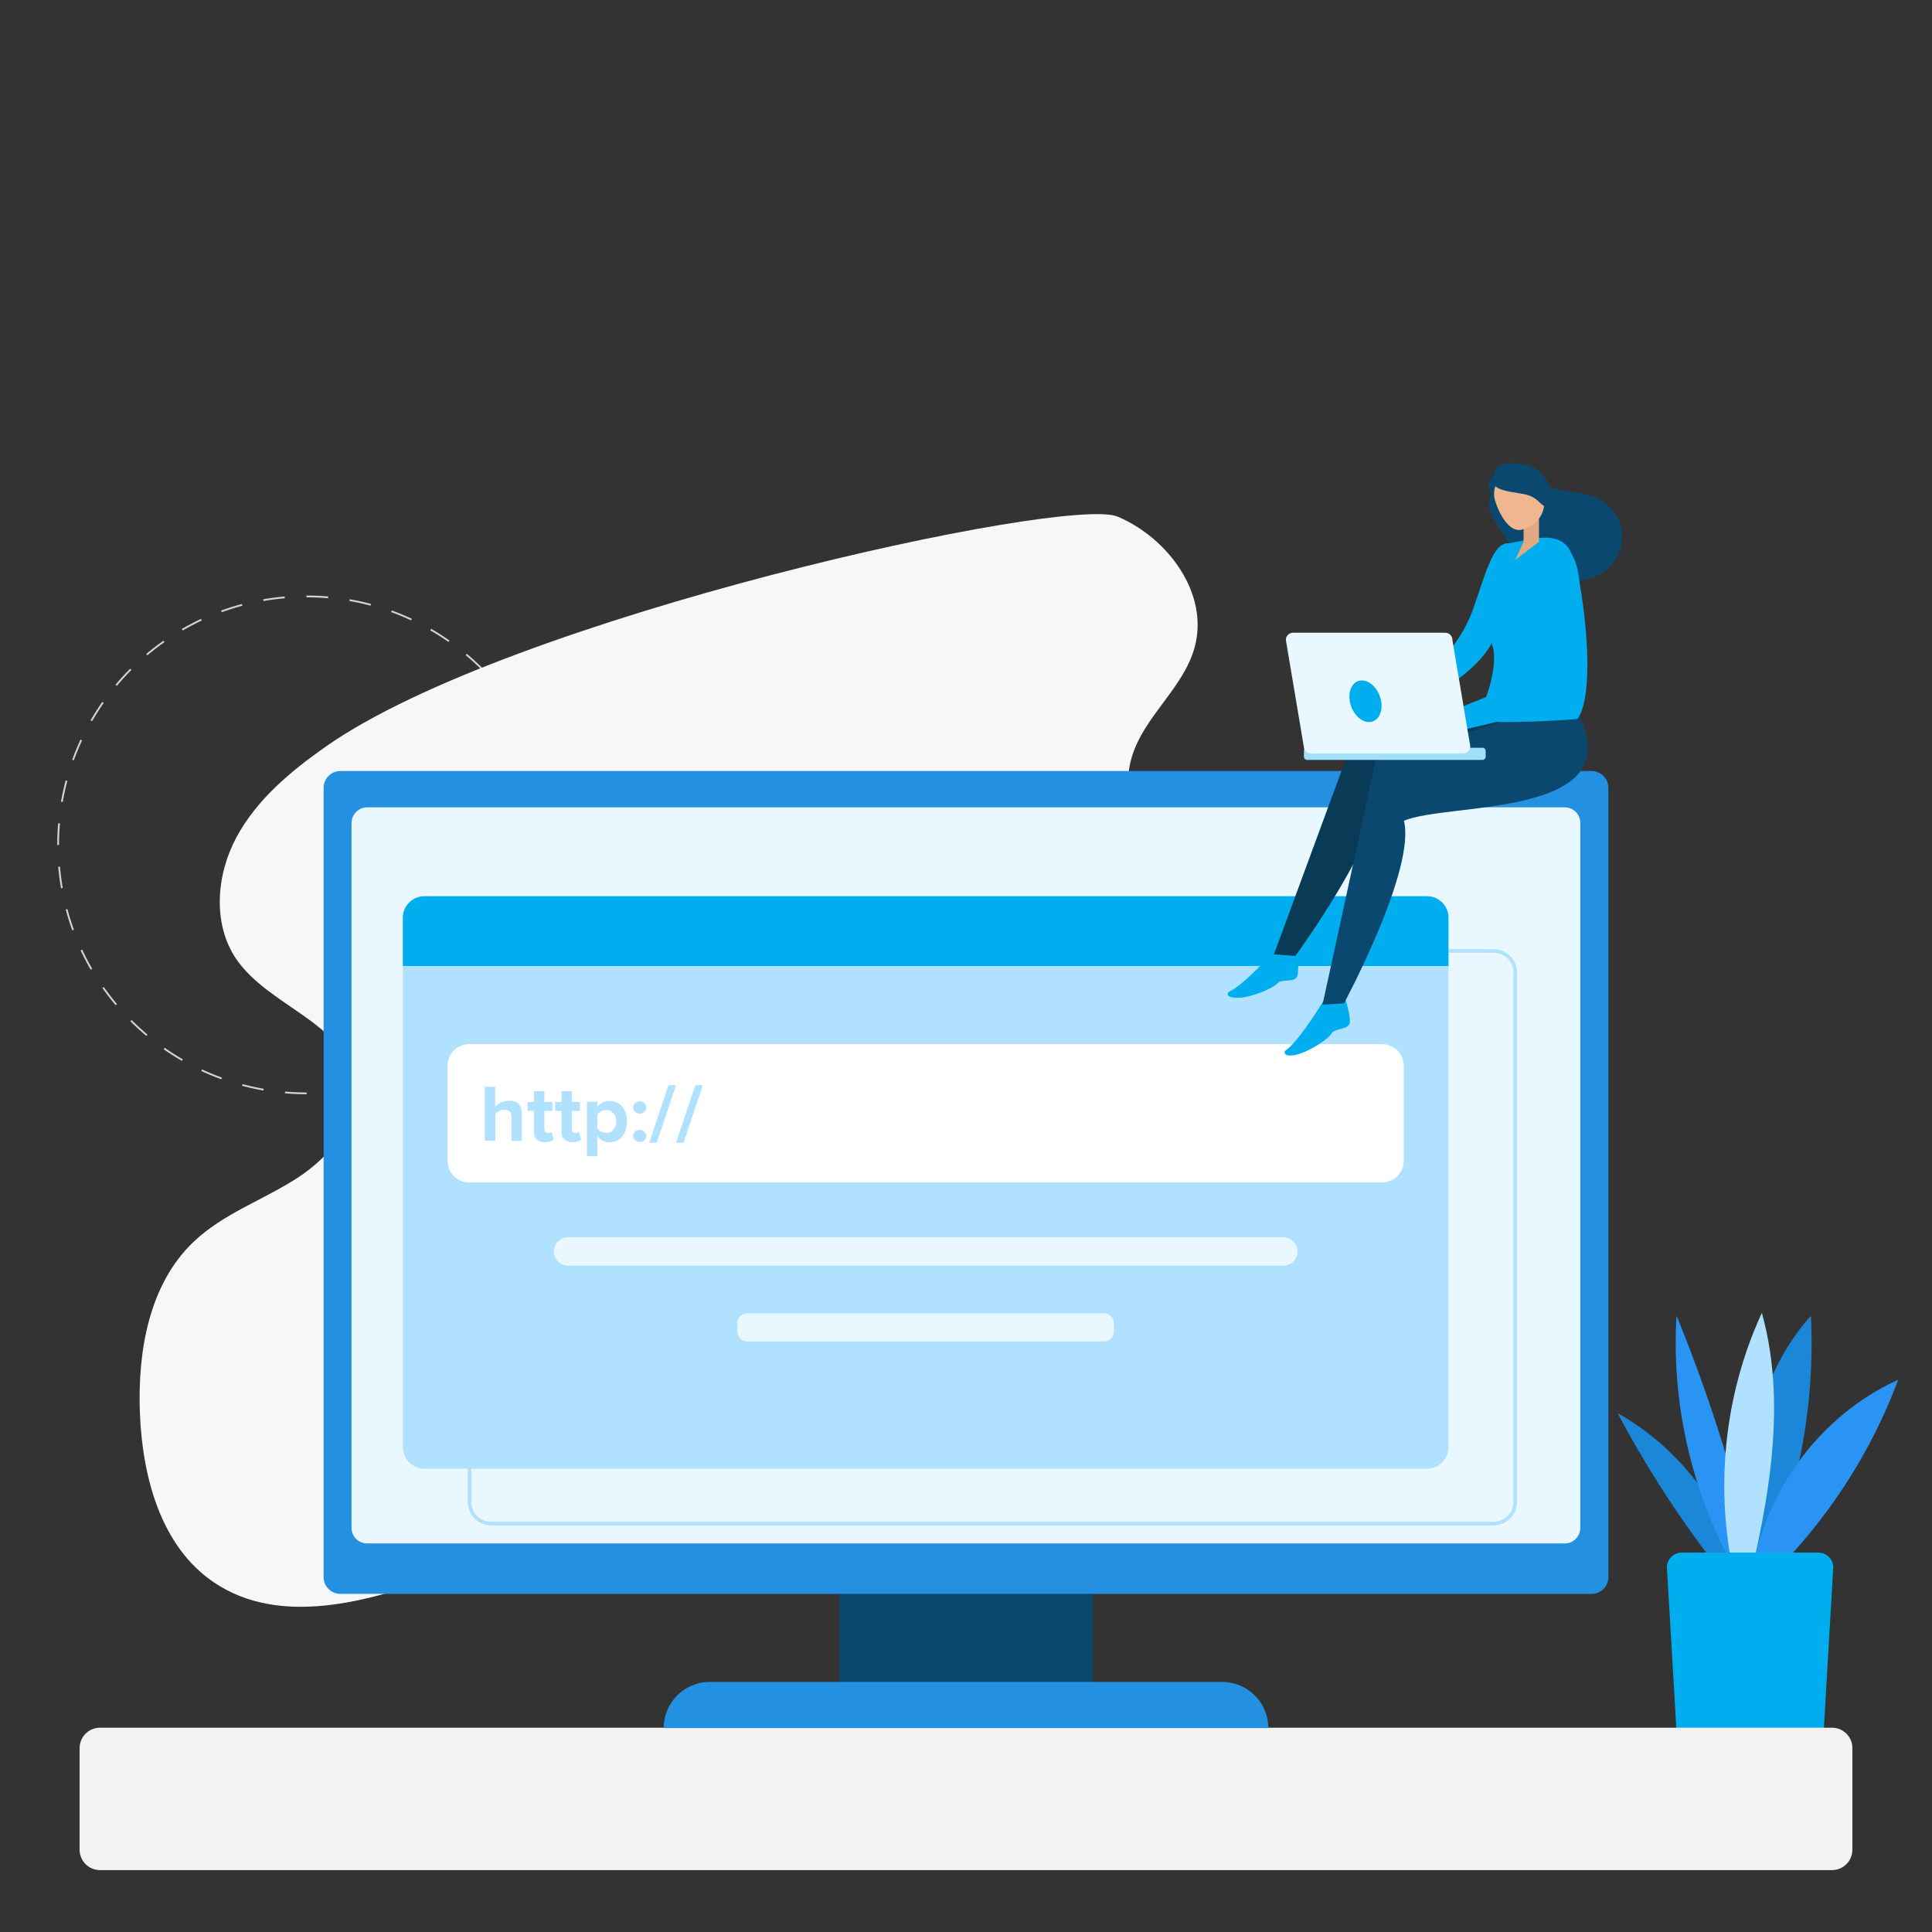 <svg xmlns="http://www.w3.org/2000/svg" xmlns:xlink="http://www.w3.org/1999/xlink" version="1.1" id="Layer_1" x="0px" y="0px" viewBox="0 0 1080 1080" style="enable-background:new 0 0 1080 1080;" xml:space="preserve">
<rect x="0" y="0" width="1080" height="1080" fill="#333333" stroke="none"/>
<style xmlns="http://www.w3.org/2000/svg" type="text/css">
	.st0{fill:none;stroke:#D3D3D3;stroke-miterlimit:10;stroke-dasharray:12.121,12.121;}
	.st1{fill:#1A87D8;}
	.st2{fill:#2A94F4;}
	.st3{fill:#B0E1FF;}
	.st4{fill:#00aef0;}
	.st5{fill:#F7F7F7;}
	.st6{fill:#0B4870;}
	.st7{fill:#F2F2F2;}
	.st8{fill:#2390E2;}
	.st9{fill:#E9F7FF;}
	.st10{fill:none;stroke:#B0E1FF;stroke-width:2;stroke-miterlimit:10;}
	.st11{fill:#FFFFFF;}
	.st12{fill:#0A3B56;}
	.st13{fill:#A2DFF9;}
	.st14{fill:#E2A881;}
	.st15{fill:#EFB68F;}
</style>
<g xmlns="http://www.w3.org/2000/svg">
	<circle class="st0" cx="171.4" cy="472.3" r="138.9"/>
</g>
<g xmlns="http://www.w3.org/2000/svg">
	<g>
		<g>
			<path class="st1" d="M975.1,885.9c-8.6-40-35-75.9-70.8-95.9c19.1,36.1,42,70.2,68.2,101.6L975.1,885.9z"/>
		</g>
		<g>
			<path class="st2" d="M984.7,901c-34-47.6-51.1-107.1-47.5-165.5c22.1,53.9,38.7,110,49.7,167.3L984.7,901z"/>
		</g>
		<g>
			<path class="st1" d="M974.9,902.6c-1-29.3-2.1-58.8,2.5-87.7c4.6-28.9,15.2-57.6,34.9-79.3c3,60-11.5,120.7-41.3,172.8     L974.9,902.6z"/>
		</g>
		<g>
			<path class="st3" d="M976.3,905.2c-19.2-55.4-16-118.1,8.6-171.3c15.4,55.6,1.8,114.6-11.9,170.6L976.3,905.2z"/>
		</g>
		<g>
			<path class="st2" d="M978.9,884.7c5.3-48.6,37.7-93.3,82.2-113.4c-18.1,48.5-48.9,92.1-88.6,125.3L978.9,884.7z"/>
		</g>
	</g>
	<path class="st4" d="M1024.8,876.2l-5.5,94.3c0,4.5-3.7,8.3-8.3,8.3h-65.4c-4.5,0-8.3-3.7-8.3-8.3l-1.2-21.3l-4.3-73   c0-4.5,3.7-8.3,8.3-8.3h76.4c3,0,5.6,1.6,7.1,4v0C1024.3,873.2,1024.8,874.6,1024.8,876.2z"/>
</g>
<g xmlns="http://www.w3.org/2000/svg">
	<path class="st5" d="M181.9,417.5c-19.5,13.7-38.4,29.5-49.7,50.5c-11.3,21-13.5,48.3-0.2,68c17.9,26.3,59.3,35.3,65.8,66.5   c4.7,22.3-12.4,43.6-31.6,56s-41.6,20-58.1,35.8c-24.9,23.8-31.2,61.2-29.9,95.6c1.4,35.7,11.7,74.6,41.3,94.6   c36.7,24.9,86.3,11.2,127.9-4.3C303,859.5,358,837.4,413,815.3c120.6-48.4,241.1-96.8,361.7-145.3c12.9-5.2,26.3-10.7,35.6-21.2   c18.3-20.7,13.3-54.7-4.2-76.1c-17.5-21.4-44.1-33-70.2-42.4c-26-9.4-53.2-17.7-74.8-35c-21.6-17.3-36.5-46.4-28.2-72.8   c7-22.4,28.7-38,34.9-60.6c8.2-29.8-14.6-61-43-73.1S284.8,345,181.9,417.5z"/>
</g>
<rect xmlns="http://www.w3.org/2000/svg" x="469.2" y="883" class="st6" width="141.7" height="75.5"/>
<path xmlns="http://www.w3.org/2000/svg" class="st7" d="M1024.1,1045.4H55.9c-6.3,0-11.4-5.1-11.4-11.4v-56.8c0-6.3,5.1-11.4,11.4-11.4h968.2c6.3,0,11.4,5.1,11.4,11.4  v56.8C1035.5,1040.3,1030.4,1045.4,1024.1,1045.4z"/>
<path xmlns="http://www.w3.org/2000/svg" class="st8" d="M396.7,940.2h286.5c14.2,0,25.8,11.5,25.8,25.8l0,0H371l0,0C371,951.8,382.5,940.2,396.7,940.2z"/>
<path xmlns="http://www.w3.org/2000/svg" class="st8" d="M190.3,431h699.4c5.2,0,9.4,4.2,9.4,9.4v441.2c0,5.2-4.2,9.4-9.4,9.4H190.3c-5.2,0-9.4-4.2-9.4-9.4V440.4  C180.9,435.2,185.1,431,190.3,431z"/>
<path xmlns="http://www.w3.org/2000/svg" class="st9" d="M205.2,451.3h669.5c4.8,0,8.7,3.9,8.7,8.7v394.1c0,4.8-3.9,8.7-8.7,8.7H205.2c-4.8,0-8.7-3.9-8.7-8.7V460  C196.6,455.2,200.5,451.3,205.2,451.3z"/>
<path xmlns="http://www.w3.org/2000/svg" class="st3" d="M809.7,513V809c0,6.6-5.4,12-12,12H237.2c-6.6,0-12-5.4-12-12V513c0-6.6,5.4-12,12-12h560.5  C804.3,501,809.7,506.3,809.7,513z"/>
<path xmlns="http://www.w3.org/2000/svg" class="st10" d="M847,543.6v296.1c0,6.6-5.4,12-12,12H274.5c-6.6,0-12-5.4-12-12V543.6c0-6.6,5.4-12,12-12H835  C841.6,531.6,847,537,847,543.6z"/>
<path xmlns="http://www.w3.org/2000/svg" class="st4" d="M809.7,513v27H225.2v-27c0-6.6,5.4-12,12-12h560.5C804.3,501,809.7,506.3,809.7,513z"/>
<path xmlns="http://www.w3.org/2000/svg" class="st11" d="M772.7,661H262.2c-6.6,0-12-5.4-12-12v-53.3c0-6.6,5.4-12,12-12h510.5c6.6,0,12,5.4,12,12V649  C784.7,655.6,779.3,661,772.7,661z"/>
<g xmlns="http://www.w3.org/2000/svg">
	<path class="st3" d="M271,637.9v-30.4h5.8v11.2c0.8-0.9,1.9-1.7,3.2-2.4c1.3-0.7,2.8-1,4.5-1c2.4,0,4.2,0.6,5.4,1.8   c1.2,1.2,1.8,2.9,1.8,5.1v15.6h-5.8v-13.4c0-1.5-0.3-2.5-1-3.1c-0.7-0.6-1.7-0.9-3-0.9c-1.1,0-2,0.2-2.9,0.7s-1.6,1.1-2.1,1.8v14.8   H271z"/>
	<path class="st3" d="M294.9,621v-5h3.6v-6h5.8v6h4.5v5h-4.5v9.9c0,0.7,0.2,1.3,0.5,1.8c0.4,0.5,0.8,0.7,1.5,0.7   c0.4,0,0.8-0.1,1.2-0.2c0.4-0.1,0.7-0.3,0.8-0.5l1.2,4.4c-1.1,0.9-2.7,1.4-4.8,1.4c-2,0-3.6-0.5-4.6-1.5c-1.1-1-1.6-2.5-1.6-4.5   V621H294.9z"/>
	<path class="st3" d="M310.3,621v-5h3.6v-6h5.8v6h4.5v5h-4.5v9.9c0,0.7,0.2,1.3,0.5,1.8c0.4,0.5,0.8,0.7,1.5,0.7   c0.4,0,0.8-0.1,1.2-0.2c0.4-0.1,0.7-0.3,0.8-0.5l1.2,4.4c-1.1,0.9-2.7,1.4-4.8,1.4c-2,0-3.6-0.5-4.6-1.5c-1.1-1-1.6-2.5-1.6-4.5   V621H310.3z"/>
	<path class="st3" d="M328.1,646.3v-30.4h5.8v2.8c1.8-2.2,4-3.3,6.8-3.3c2.9,0,5.2,1,7,3.1c1.8,2,2.7,4.9,2.7,8.4   c0,3.6-0.9,6.4-2.7,8.5c-1.8,2.1-4.1,3.1-7,3.1c-2.7,0-5-1.1-6.8-3.4v11.2H328.1z M333.9,630.8c0.5,0.7,1.2,1.3,2.2,1.8   c0.9,0.5,1.9,0.7,2.8,0.7c1.7,0,3-0.6,4-1.8c1-1.2,1.6-2.7,1.6-4.6c0-1.9-0.5-3.4-1.6-4.6c-1-1.2-2.4-1.8-4-1.8   c-0.9,0-1.9,0.2-2.8,0.7c-0.9,0.5-1.7,1.1-2.2,1.8V630.8z"/>
	<path class="st3" d="M355,621.5c-0.7-0.7-1.1-1.5-1.1-2.4s0.4-1.7,1.1-2.4c0.7-0.7,1.6-1,2.6-1c1,0,1.8,0.3,2.6,1   c0.7,0.7,1.1,1.5,1.1,2.4s-0.4,1.7-1.1,2.4c-0.7,0.7-1.6,1-2.6,1C356.5,622.5,355.7,622.1,355,621.5z M355,637.4   c-0.7-0.7-1.1-1.5-1.1-2.4c0-0.9,0.4-1.7,1.1-2.4c0.7-0.7,1.6-1,2.6-1c1,0,1.8,0.3,2.6,1c0.7,0.7,1.1,1.5,1.1,2.4   c0,0.9-0.4,1.7-1.1,2.4c-0.7,0.7-1.6,1-2.6,1C356.5,638.4,355.7,638.1,355,637.4z"/>
	<path class="st3" d="M362.9,638.8l10.8-32.2h4.2l-10.8,32.2H362.9z"/>
	<path class="st3" d="M377.9,638.8l10.8-32.2h4.2l-10.8,32.2H377.9z"/>
</g>
<path xmlns="http://www.w3.org/2000/svg" class="st9" d="M317.5,707.5h399.9c4.4,0,7.9-3.6,7.9-7.9l0,0c0-4.4-3.6-7.9-7.9-7.9H317.5c-4.4,0-7.9,3.6-7.9,7.9l0,0  C309.6,703.9,313.1,707.5,317.5,707.5z"/>
<path xmlns="http://www.w3.org/2000/svg" class="st9" d="M417.8,749.9h199.3c3.1,0,5.6-2.5,5.6-5.6v-4.6c0-3.1-2.5-5.6-5.6-5.6H417.8c-3.1,0-5.6,2.5-5.6,5.6v4.6  C412.2,747.4,414.7,749.9,417.8,749.9z"/>
<g xmlns="http://www.w3.org/2000/svg">
	<g>
		<path class="st6" d="M858.9,268.4c3.3,4.3,11.5,5.2,16.9,6.1s10.9,1.2,15.9,3.3c7.1,2.9,12.6,9.3,14.4,16.8s-0.4,15.7-5.5,21.4    c-5.8,6.5-15.1,9.5-23.8,8.6s-16.9-5.1-23.5-10.8c-6.6-5.7-11.8-12.9-16.4-20.4c-1.7-2.8-3.4-5.7-4.1-8.8    c-0.7-3.2-0.4-6.8,1.7-9.3L858.9,268.4z"/>
	</g>
	<path class="st4" d="M739.7,559.7c0,0-13.3,22.1-20.9,27.4c-1.1,0.7-0.7,2.4,0.5,2.7c7.4,2,23.5-9,25-12c1.7-3.4,10.3-1.7,10.3-6.9   c0-5.2-3.4-15.5-3.4-15.5L739.7,559.7z"/>
	<path class="st4" d="M712.7,531.2c0,0-17.1,19.3-25.5,23.1c-1.2,0.5-1.2,2.2,0,2.7c6.9,3.3,24.7-4.5,26.8-7.2   c2.3-3.1,10.5,0.2,11.4-4.9c0.9-5.1-0.5-15.9-0.5-15.9L712.7,531.2z"/>
	<path class="st12" d="M841,396.7l-80.6,5.8l-48.3,131l12,0.9c0,0,50.3-68.6,47.3-96.5c24.7-6.7,118.1,14.5,106.7-38.3   C866.8,346.8,841,396.7,841,396.7z"/>
	<path class="st6" d="M839.1,403.7L769,425.2l-29.7,136.4l12-0.7c0,0,40.3-74.9,33.5-102.1c23.6-10.1,119-2,100.4-52.7   S839.1,403.7,839.1,403.7z"/>
	<path class="st4" d="M842.6,303.8c-8.2,0-12.5,18-19.1,36.6c-6.6,18.4-19.9,33.7-37.1,43.1l-9.9,5.4l8.1,7.3   c0,0,35.5-13.2,48.7-35.6C845.4,339.8,842.6,303.8,842.6,303.8z"/>
	<path class="st4" d="M841,304c11-1,28-8.4,35.7,2.2c7.7,10.6,16.7,80.6,5.1,95.7c-15.4,1.5-57.8,3-56.5,0c3.9-6.1,12.8-28.9,9-41   s-10.3-19.8,0-31.9C836.9,315.3,841,304,841,304z"/>
	<path class="st4" d="M867.3,302c-15.3-2.9-8.5,70.6-15.8,76.9c-7.3,6.2-48.5,22.8-57.1,22.8c5.2,5.2,12.1,8.6,12.1,8.6   s49.8-9.7,56.7-16.6c6.9-6.9,22.4-55.9,20.7-62.4C882.2,324.8,883.5,305.1,867.3,302z"/>
	<path class="st13" d="M828.7,424.8h-98c-1,0-1.8-0.8-1.8-1.8v-3.2c0-1,0.8-1.8,1.8-1.8h98c1,0,1.8,0.8,1.8,1.8v3.2   C830.5,424,829.7,424.8,828.7,424.8z"/>
	<path class="st9" d="M817.9,421.2h-85.1c-2.2,0-4-1.8-4-4l-10-59.5c0-2.2,1.8-4,4-4h85.1c2.2,0,4,1.8,4,4l10,59.5   C821.9,419.4,820.1,421.2,817.9,421.2z"/>
	<ellipse transform="matrix(0.938 -0.346 0.346 0.938 -88.483 288.481)" class="st4" cx="763.5" cy="392" rx="8.5" ry="12"/>
	<polygon class="st14" points="860.3,302.9 847,313 851.7,302.9 851.7,287.2 860.3,287.2  "/>
	<g>
		<path class="st6" d="M839.2,264.7c-2.2-0.4-4.6,0.8-5.8,2.7c-1.2,1.9-1.4,4.4-0.7,6.5c0.7,2.1,2.3,3.9,4.2,5.2    c0.3,0.2,0.6,0.4,0.9,0.3c0.4-0.1,0.6-0.6,0.7-1c0.6-2.1,1.2-4.3,1.7-6.4c0.4-1.3,0.7-2.7,0.5-4.1c-0.2-1.4-1.1-2.7-2.4-3.1"/>
	</g>
	<path class="st15" d="M862,272c4.7,15.2-3.7,21.8-11,24c-7.2,2.2-13-8.8-15.2-16c-2.2-7.2,1.9-14.8,9.1-17.1   C852.1,260.8,859.8,264.8,862,272z"/>
	<g>
		<path class="st6" d="M834.5,270.5c4.1,5.3,15.9,4.4,21.3,6.9c5.4,2.5,4.9,5.3,10.5,6.7c1.2,0.3,2.6,0.5,3.3-0.6    c0.5-0.9,0.3-2.2,0-3.3c-2-7.9-6.5-15.8-12.8-19c-3.7-1.9-7.6-2-11.5-2.1c-2.6-0.1-5.3-0.1-7.5,1.3S833.6,267.4,834.5,270.5"/>
	</g>
</g>
</svg>